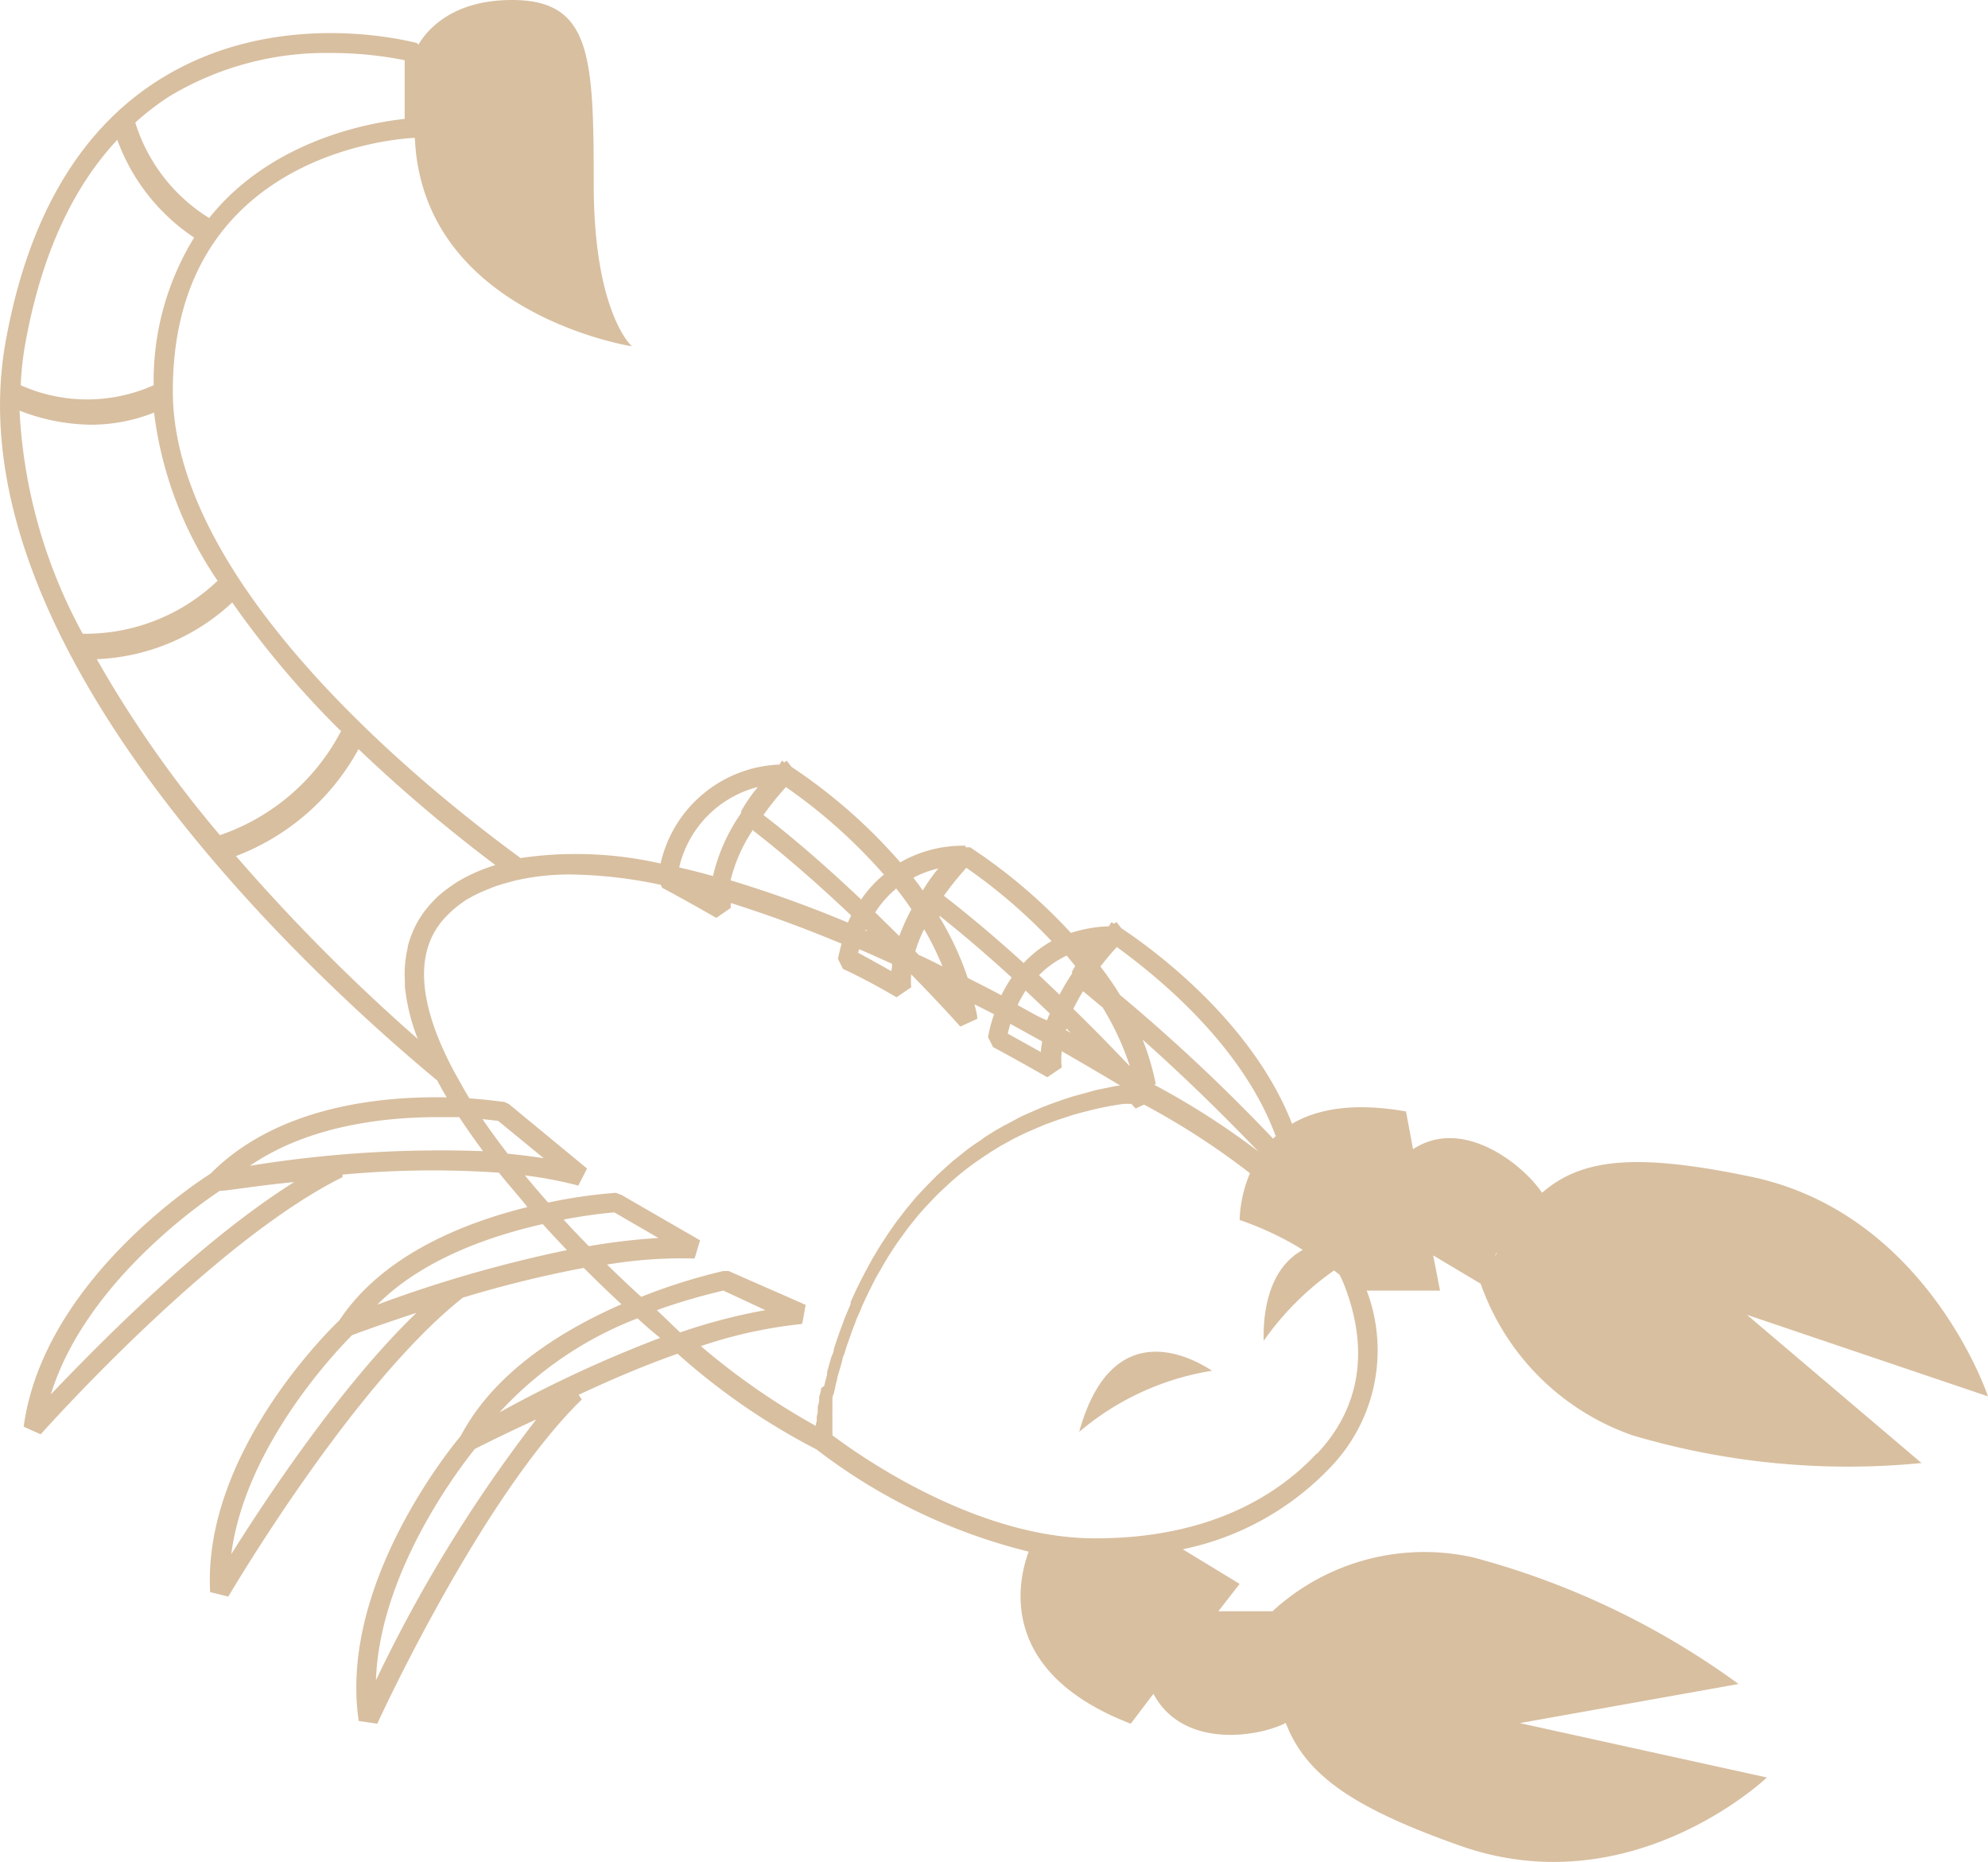 <svg xmlns="http://www.w3.org/2000/svg" viewBox="0 0 101.69 95.22"><defs><style>.cls-1{fill:#d8bfa0;}</style></defs><title>Asset 11</title><g id="Layer_2" data-name="Layer 2"><g id="OBJECTS"><path class="cls-1" d="M101.69,71.41S98.56,62,89.48,60.16c-5.74-1.19-8.57-.94-10.6.84-.9-1.36-4-3.94-6.6-2.23l-.36-1.93c-2.72-.48-4.57-.11-5.83.63-2.21-5.68-8-9.51-8.73-10l-.25-.32-.12.09-.14-.08-.13.21a7,7,0,0,0-1.94.34,27.6,27.6,0,0,0-5.16-4.38h-.23l0-.08a6.46,6.46,0,0,0-3.34.85,27.62,27.62,0,0,0-5.56-4.88l-.25-.32-.12.09L40,38.9l-.13.2a6.49,6.49,0,0,0-6.08,5.06,19.53,19.53,0,0,0-7.16-.28C21.1,39.84,8.84,29.69,8.84,20,8.84,7.65,20.71,7.07,21.22,7.05h0c.39,9,11.1,10.66,11.1,10.66S30.37,16,30.37,9.42,30.23,0,26.19,0c-3.07,0-4.35,1.54-4.79,2.29l-.07-.09C21,2.13,14.16.29,8.14,4.08,4.07,6.64,1.43,11.14.29,17.46-2.55,33.2,16.4,50.32,22.37,55.26c.15.29.31.58.48.86-3.3-.07-8.64.43-12.08,3.9-.55.35-8.54,5.48-9.56,12.94l.87.39c.09-.09,8.75-9.84,15.44-13.15l0-.13a49.78,49.78,0,0,1,8-.1c.47.59,1,1.18,1.46,1.76-3.24.8-7.4,2.44-9.62,5.79-.45.43-7,6.8-6.61,13.9l.93.23c.06-.11,6.39-10.87,12-15.29l0,0a58.81,58.81,0,0,1,6.18-1.52c.64.64,1.28,1.26,1.93,1.86-3,1.31-6.49,3.44-8.22,6.73-.4.48-6.26,7.56-5.22,14.58l.95.14c.05-.12,5.3-11.55,10.46-16.58l-.16-.24c1.54-.72,3.27-1.47,5.06-2.1a34,34,0,0,0,7.1,4.89,29.28,29.28,0,0,0,10.86,5.23c-.55,1.48-1.64,6.16,5.22,8.8L59,86.62c1.51,2.84,5.38,2.21,6.77,1.49h0c1,2.62,3.36,4.32,8.92,6.28,8.79,3.1,15.69-3.49,15.69-3.49L77.74,88.12l11.19-2a40.73,40.73,0,0,0-13.6-6.48,11.47,11.47,0,0,0-10.24,2.76H62.32L63.41,81,60.5,79.23A14.43,14.43,0,0,0,68.09,75a8.62,8.62,0,0,0,1.82-9l3.75,0-.35-1.8h0l2.43,1.45A12.64,12.64,0,0,0,83.5,73.4a38.73,38.73,0,0,0,14.79,1.42l-8.93-7.58ZM65.12,84.22c0-.11,0-.21,0-.32C65.11,84,65.12,84.11,65.12,84.22ZM65.45,87a.83.83,0,0,0,0-.15A.83.83,0,0,1,65.45,87ZM51.68,52.36l1.63.9a5,5,0,0,0-.07.54l-1.69-.94C51.58,52.73,51.62,52.56,51.68,52.36Zm.39-1a7.12,7.12,0,0,1,.39-.7l1.24,1.17c-.05.12-.1.23-.14.35C53.09,52,52.59,51.69,52.07,51.41Zm-8.13-2.82c.57.24,1.13.5,1.69.75,0,.13,0,.25-.05.37-.77-.44-1.36-.76-1.69-.94A1.67,1.67,0,0,1,43.94,48.59Zm-5.46-6.1c1.77,1.37,3.51,2.91,5.06,4.38-.06.12-.12.24-.17.36a61.75,61.75,0,0,0-6-2.16A8.07,8.07,0,0,1,38.48,42.49Zm5.81,5.09.07.07-.09,0Zm1.53-2.12c.28.35.55.71.8,1.09A11.35,11.35,0,0,0,46,47.87l-1.23-1.21A5.24,5.24,0,0,1,45.82,45.46ZM47,48.84l-.18-.19a6.82,6.82,0,0,1,.45-1.13,14.58,14.58,0,0,1,.94,1.9C47.8,49.22,47.39,49,47,48.84Zm1.07-2c1.26,1,2.51,2.08,3.68,3.15a7.14,7.14,0,0,0-.53.91c-.55-.3-1.13-.59-1.72-.89A15.67,15.67,0,0,0,48.05,46.89Zm9.78,7.75c-.74-.78-1.75-1.83-2.95-3,.16-.31.32-.61.5-.9l1,.83A14,14,0,0,1,57.83,54.64Zm-3-4.82a10.62,10.62,0,0,0-.65,1.1l-1.05-1a4.92,4.92,0,0,1,1.41-1c.15.17.29.35.44.53l-.17.3Zm-.3,2.83.23.22-.26-.14Zm4.57,2.83a13.37,13.37,0,0,0-.67-2.26c2.38,2.11,4.52,4.26,5.92,5.72A39.2,39.2,0,0,0,59.05,55.48Zm6.2,2.61-.2.19a92.39,92.39,0,0,0-7.83-7.35,16.63,16.63,0,0,0-1-1.45,12.93,12.93,0,0,1,.84-1C58.43,49.39,63.4,53.05,65.25,58.09ZM55.61,48.5l-.07.08,0,0Zm-1.82-.37a5.83,5.83,0,0,0-1.43,1.12c-1.29-1.17-2.68-2.36-4.08-3.44a16.5,16.5,0,0,1,1.15-1.43A27.68,27.68,0,0,1,53.79,48.13ZM48,44.41a9.22,9.22,0,0,0-.8,1.13c-.15-.22-.31-.44-.48-.65A5.23,5.23,0,0,1,48,44.41Zm-2.76.29A6.17,6.17,0,0,0,44.05,46c-1.54-1.45-3.27-3-5-4.32a16.5,16.5,0,0,1,1.15-1.43A27.53,27.53,0,0,1,45.19,44.7Zm-6.48-4.44a7.54,7.54,0,0,0-.85,1.23l0,.09a9.4,9.4,0,0,0-1.44,3.22c-.58-.16-1.16-.31-1.73-.44A5.54,5.54,0,0,1,38.71,40.26Zm-21.3-2.9a11,11,0,0,1-6.21,5.35,58.81,58.81,0,0,1-6.3-9,10.77,10.77,0,0,0,6.93-2.9A47.65,47.65,0,0,0,17.41,37.36ZM11.13,29.7a9.8,9.8,0,0,1-6.9,2.71A26.52,26.52,0,0,1,1,21a10.35,10.35,0,0,0,3.68.72,8.77,8.77,0,0,0,3.2-.62A19.52,19.52,0,0,0,11.13,29.7ZM8.66,4.93a15.54,15.54,0,0,1,8.28-2.22,19,19,0,0,1,3.76.37v3c-1.59.17-6.76,1-10,5.07A8.82,8.82,0,0,1,6.92,6.27,13.21,13.21,0,0,1,8.66,4.93ZM6,7.15a10.2,10.2,0,0,0,3.93,5,14,14,0,0,0-2.07,7.55,8.32,8.32,0,0,1-6.8,0,15.66,15.66,0,0,1,.22-2.05C2.08,13.16,3.66,9.65,6,7.15Zm15.39,46a96.24,96.24,0,0,1-9.32-9.37,12,12,0,0,0,6.27-5.47,78.57,78.57,0,0,0,7,5.93,8.71,8.71,0,0,0-2,.89h0q-.32.21-.63.45l-.07.06a4.28,4.28,0,0,0-.45.41l-.18.19-.32.39-.22.33-.08.13a5.46,5.46,0,0,0-.53,1.3v.06a5.79,5.79,0,0,0-.15,1.69v0c0,.1,0,.2,0,.3a10.13,10.13,0,0,0,.64,2.64ZM2.6,71.31c1.78-5.77,7.86-9.89,8.64-10.41.39,0,1.83-.26,3.81-.45C10.17,63.51,5,68.8,2.6,71.31ZM12.78,59.62c3-2.06,6.87-2.49,9.6-2.49q.6,0,1.11,0c.38.58.79,1.16,1.22,1.74A60.77,60.77,0,0,0,12.78,59.62Zm11.9-2.39.8.09,2.33,1.91c-.6-.09-1.22-.17-1.84-.23Q25.28,58.11,24.68,57.23Zm3.08,5.37c.41.45.82.89,1.24,1.33a67,67,0,0,0-9.7,2.79C21.6,64.4,25.09,63.2,27.76,62.6Zm2.36,1.13c-.44-.45-.87-.9-1.29-1.36A26,26,0,0,1,31.42,62l2.26,1.31A32.39,32.39,0,0,0,30.12,63.73ZM11.83,79.48c.73-5.62,5.54-10.56,6.18-11.2.34-.13,1.57-.58,3.29-1.14C17.4,70.9,13.6,76.66,11.83,79.48Zm7.4,6.45c.19-5.68,4.5-11.14,5.06-11.83.33-.17,1.5-.76,3.14-1.51A73.59,73.59,0,0,0,19.23,85.93Zm6.32-13.7a18.62,18.62,0,0,1,7.06-4.81c.39.36.78.7,1.16,1A63.47,63.47,0,0,0,25.55,72.23ZM33.6,67A31.6,31.6,0,0,1,37,66l2.15,1a29.25,29.25,0,0,0-4.36,1.14Zm7.44.68.17-.95L37.27,65,37,65a29.53,29.53,0,0,0-4.2,1.32c-.59-.53-1.17-1.09-1.75-1.65a23.46,23.46,0,0,1,4.48-.31l.28-.93-4-2.31L31.51,61a25.89,25.89,0,0,0-3.47.5c-.41-.46-.81-.93-1.19-1.39a20.63,20.63,0,0,1,2.73.52l.45-.87-4-3.3-.24-.11c-.1,0-.76-.11-1.78-.18-.3-.49-.57-1-.83-1.46l0,0c-1.9-3.61-2-6.31-.2-8l.07-.07a6.07,6.07,0,0,1,.83-.64h0a7.35,7.35,0,0,1,1-.49l.37-.15c.24-.09.49-.16.74-.23s.39-.11.6-.15h0a12.56,12.56,0,0,1,2.59-.26,23.48,23.48,0,0,1,4.62.53l.07.15s1.06.56,2.77,1.54l.74-.51a2,2,0,0,1,0-.25c1.88.59,3.8,1.3,5.67,2.08-.13.46-.18.76-.19.77l.26.52S44.15,50,45.86,51l.75-.51a3.61,3.61,0,0,1,0-.66c1.52,1.55,2.49,2.64,2.51,2.67l.87-.4c0-.25-.09-.49-.14-.74l1,.51a7.17,7.17,0,0,0-.31,1.17l.26.51s1.06.56,2.77,1.54l.74-.5a3.83,3.83,0,0,1,0-.83c1.24.71,2.27,1.32,3,1.76h0l-.14,0-1.13.23-.39.11-.8.22-.43.14-.71.25-.41.16-.69.3-.36.16-.75.4a2.39,2.39,0,0,0-.22.12c-.32.17-.62.36-.91.55l-.22.16c-.22.14-.43.29-.64.44l-.3.24-.5.4-.29.26-.46.42-.27.27-.45.46-.22.24c-.19.2-.36.41-.53.62l-.09.1-.57.74-.17.25c-.12.17-.24.33-.35.51l-.19.29c-.1.16-.2.31-.29.47l-.18.3c-.09.16-.18.32-.26.48l-.16.29-.27.52a1.63,1.63,0,0,1-.11.23c-.12.25-.23.5-.34.74a1,1,0,0,1,0,.1l-.27.64-.09.24-.18.48-.09.26-.15.44a2.58,2.58,0,0,0-.08.26c0,.14-.09.29-.14.43l-.06.22c-.05.17-.09.33-.14.49l0,.13-.15.59L42,71c0,.16-.07.31-.1.46l0,.14c0,.12-.05.24-.07.36l0,.13c0,.11,0,.22-.05.32l0,.1c0,.11,0,.21-.05.31v.1a35.81,35.81,0,0,1-5.88-4.08A23.63,23.63,0,0,1,41,67.71Zm26.32,6.64c-1.85,2-5.32,4.35-11.31,4.35H56c-6.16,0-12.23-4.37-13.42-5.27a.9.9,0,0,0,0-.18v-.06l0-.19s0-.08,0-.12l0-.2,0-.17a1.7,1.7,0,0,1,0-.22l0-.21c0-.08,0-.16,0-.25s0-.15,0-.23,0-.17.06-.27l.06-.25.06-.29a2.86,2.86,0,0,0,.07-.28c0-.1.06-.2.08-.3l.09-.31.09-.32c0-.1.06-.21.1-.32s.07-.22.1-.33l.12-.34.12-.34.13-.36a3.42,3.42,0,0,0,.13-.34c.05-.13.11-.26.17-.39s.09-.21.13-.32l.21-.46c.05-.09.09-.18.13-.27l.37-.73.15-.26.27-.47.19-.32.27-.42.22-.33.29-.4.24-.33.31-.39.27-.33.33-.37.3-.32.35-.36.33-.31.38-.35.35-.3.41-.33.38-.28.45-.31.39-.26.49-.3.42-.23c.17-.1.35-.19.53-.28l.44-.21.59-.25c.14-.06.29-.13.44-.18s.45-.17.68-.24l.42-.14c.3-.1.61-.18.93-.26l.24-.06c.4-.1.81-.18,1.23-.25l.39-.06.39,0,.22.24.43-.2A38.27,38.27,0,0,1,63.94,60a6.58,6.58,0,0,0-.53,2.39h0a16.21,16.21,0,0,1,2.91,1.33l.32.2c-2.16,1.18-2,4.28-2,4.65a14.65,14.65,0,0,1,3.6-3.6l.28.22a4.52,4.52,0,0,1,.23.5C70.05,69,69.59,72,67.36,74.35Zm9.21-10.28c0,.09-.09.17-.14.26Zm1.52-2.26-.1.11Z"/><path class="cls-1" d="M55.2,73.23A13.83,13.83,0,0,1,62,70.1C61.55,69.82,57,66.74,55.2,73.23Z"/></g></g></svg>